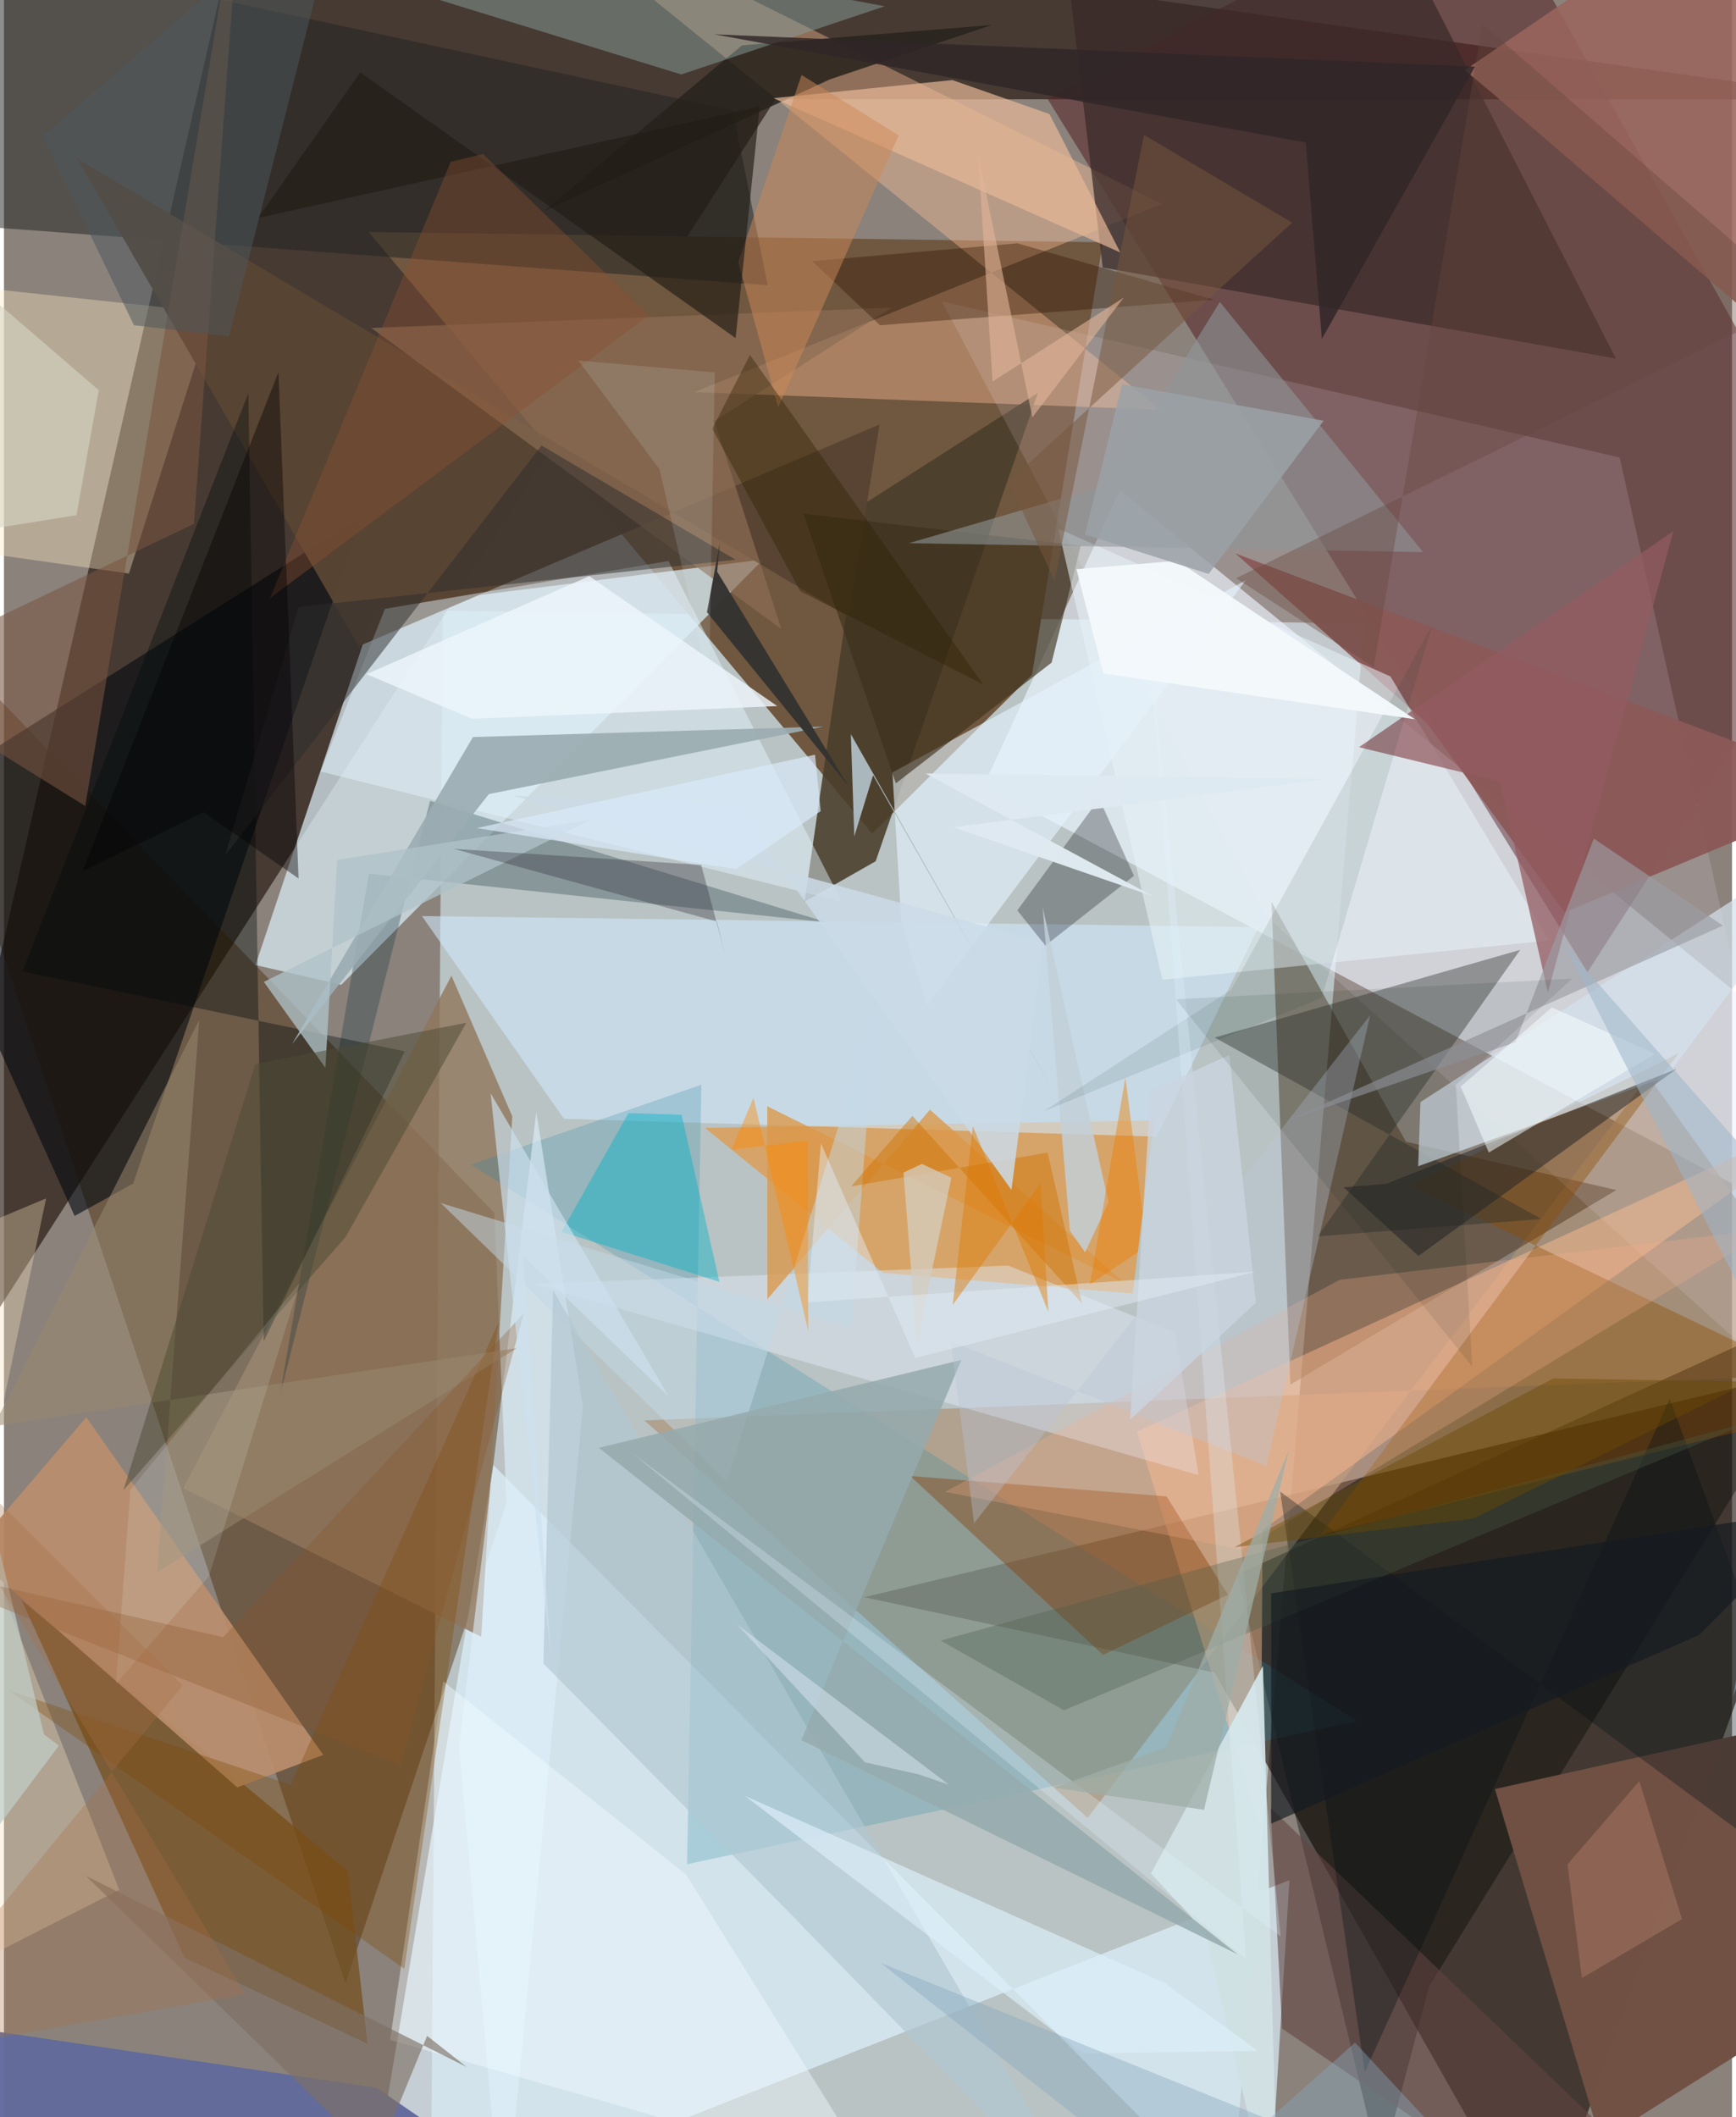 <svg xmlns="http://www.w3.org/2000/svg" width="228" height="278" viewBox="0 0 836 1024"><path fill="#8a827b" d="M0 0h836v1024H0z"/><path fill="#cfe0e3" fill-opacity=".686" d="M593.956 1064.99L206.391 1086l5.837-790.604 445.874 6.144z"/><path fill="#1e0f07" fill-opacity=".624" d="M898 48.097l-524.784-.103L-62 725.778 118.105-62z"/><path fill="#140700" fill-opacity=".596" d="M898 656.71L416.25 772.517 585.737 809l157.199 277z"/><path fill="#70573f" d="M497.337 326.32l34.273-209.14-355.154-4.955 243.559 290.967z"/><path fill="#ebf6ff" fill-opacity=".659" d="M898 529.03v76.476L474.14 379.71l65.713-142.614z"/><path fill="#552528" fill-opacity=".561" d="M898 265.799L766.047 470.224 504.897 47.88 714.7-62z"/><path fill="#452400" fill-opacity=".424" d="M-62 276.258l299.219 310.378 5.869 140.48-77.845 232.112z"/><path fill="#d7e8f0" fill-opacity=".749" d="M121.69 466.765l57.795-172.657 187.853-23.54L163.18 476.312z"/><path fill="#dff3ff" fill-opacity=".675" d="M611.07 1086l10.82-176.644L173.708 1086l63.062-377.407z"/><path fill="#ac9478" fill-opacity=".698" d="M309.821 687.005L898 664.08 795.608 520.618l-271.35 358.646z"/><path fill="#ec8d24" fill-opacity=".569" d="M546.033 625.639l10.402-83.705-217.343 3.568 86.193 70.179z"/><path fill="#3a1c01" fill-opacity=".388" d="M678.221 552.205l101.816 23.369-157.697 94.122-9.11-233.5z"/><path fill="#04090f" fill-opacity=".604" d="M62.496 572.448l110.651-322.705L-53.628 393.11l87.805 195.003z"/><path fill="#222421" fill-opacity=".514" d="M369.483 137.989L352.59 53.42-62-36.158l52.95 145.873z"/><path fill="#755122" fill-opacity=".769" d="M166.433 905.023l9.433 83.479-88.506-41.618L8.53 773.981z"/><path fill="#ffc197" fill-opacity=".396" d="M237.814-62L560.31 98.62l-226.358 91.04 225.656 8.533z"/><path fill="#000502" fill-opacity=".376" d="M596.734 761.525L898 623.69 689.415 960.796l-23.451 88.911z"/><path fill="#3a2a28" fill-opacity=".733" d="M779.812 173.41l-248.246-43.995-18.242-153.738L659.342-62z"/><path fill="#705144" fill-opacity=".992" d="M721.272 865.297L898 826.026V956.31l-125.518 79.241z"/><path fill="#493e2a" fill-opacity=".882" d="M387.328 436.131l27.701-191.73 85.193-54.388-78.52 226.537z"/><path fill="#ffecc4" fill-opacity=".365" d="M100.608 151.16L60.475 277.417-62 260.08V133.76z"/><path fill="#90765b" fill-opacity=".792" d="M86.736 719.785l144.156 71.888 15.023-251.74-29.43-68.007z"/><path fill="#d1e9ff" fill-opacity=".569" d="M270.919 541.13l286.794 8.602 49.211-101.335-404.733-5.333z"/><path fill="#ffecff" fill-opacity=".133" d="M781.631 221.272l105.446 471.046-276.4-249.09-156.872-297.424z"/><path fill="#2d89a6" fill-opacity=".243" d="M225.716 563.267l429.11 269.195-324.352 69.19 6.921-377.014z"/><path fill="#594433" fill-opacity=".984" d="M408.73 298.348L35.547 76.844 171.663 312.53 423.57 205.302z"/><path fill="#ffbf91" fill-opacity=".463" d="M608.919 739.905L898 531.657 548.038 692.433l59.845 193.003z"/><path fill="#8e4d00" fill-opacity=".396" d="M680.535 573.421l129.676-64.036L636.8 742.517 898 677.753z"/><path fill="#272d27" fill-opacity=".388" d="M635.558 597.994L733.537 459.4l-147.816 42.42 158.062 87.77z"/><path fill="#d3e2ed" fill-opacity=".714" d="M684.167 564.07l1.096-31.04L898 395.563l-93.593 125.07z"/><path fill="#ba8f6d" fill-opacity=".918" d="M154.453 848.79L39.834 685.443l-56.23 65.765 129.278 113.289z"/><path fill="#193640" fill-opacity=".31" d="M398.145 446.131l-221.584-23.548-43.112 252.686 72.686-287.937z"/><path fill="#9a665c" fill-opacity=".878" d="M877.778 180.707L720.979 45.869l-14.223-11.928L846.952-62z"/><path fill="#853b03" fill-opacity=".4" d="M592.08 771.29l-60.385 29.134-93.305-86.559 124.052 9.883z"/><path fill="#e5f4ff" fill-opacity=".463" d="M321.475 271.34l83.796 164.79-252.115-62.99 31.129-78.652z"/><path fill="#e4f3ff" fill-opacity=".612" d="M600.803 280.598l-170.996 92.998 4.326 72.726 12.568 39.972z"/><path fill="#3d311d" fill-opacity=".643" d="M431.46 378.883l75.357-58.403 14.078-56.511-134.058-15.423z"/><path fill="#8a5857" fill-opacity=".953" d="M688.459 349.852L595.75 267.69 898 381.536l-142.995 59.708z"/><path fill="#26231c" fill-opacity=".847" d="M261.268 102.098l95.761-80.163 120.653-9.808-78.11 26.262z"/><path fill="#e3ebf8" fill-opacity=".443" d="M256.048 620.945l229.81-8.82 80.687 32.438 11.39 68.917z"/><path fill="#8d6d54" fill-opacity=".678" d="M343.684 203.66l32.454 100.675L177.72 158.631l251.781-9.838z"/><path fill="#879d99" fill-opacity=".502" d="M253.154-29.514L426.092 3.037l-98.442 32.98L9.566-62z"/><path fill="#616a9c" fill-opacity=".961" d="M-62 973.944l242.178 35.812L291.605 1086l-267.104-15.782z"/><path fill="#e8b898" fill-opacity=".694" d="M505.81 55.147l-47.007-16.425-86.517 8.76 167.75 74.62z"/><path fill="#fbe1bb" fill-opacity=".341" d="M-62 974.043l82.379-394.419-82.379 34.6L55.803 914.038z"/><path fill="#242325" fill-opacity=".518" d="M668.617 572.598l140.464-55.524-124.798 90.375-36.25-33.208z"/><path fill="#020c0c" fill-opacity=".373" d="M118.231 190.128L8.938 469.817l184.945 38.697-68.24 140.272z"/><path fill="#d1e1e5" fill-opacity=".961" d="M554.898 906.142l26.26 28.362L616.708 1086l-7.643-280.315z"/><path fill="#02010a" fill-opacity=".271" d="M490.224 440.318l13.586 17.007 42.883-33.718-16.827-37.28z"/><path fill="#9cadb3" fill-opacity=".918" d="M226.9 356.483L139.333 505.06l95.26-120.988 161.834-32.649z"/><path fill="#e7f3f8" fill-opacity=".549" d="M560.434 473.898l187.022-19.051-76.696-127.662-160.74-71.538z"/><path fill="#00b4c8" fill-opacity=".424" d="M269.772 595.783l32.32-57.415 25.731.81 18.293 80.805z"/><path fill="#90969a" fill-opacity=".58" d="M533.651 234.67l-95.906 28.05 248.758 4.316-98.304-121.009z"/><path fill="#925b61" fill-opacity=".737" d="M807.601 256.903l-60.703 223.112-23.197-102.026-68.195-16.604z"/><path fill="#da9747" fill-opacity=".773" d="M369.279 535.068l.075 93.239 78.634-91.593 94.147 83.974z"/><path fill="#dfeffb" fill-opacity=".596" d="M241.583 1086l38.5-405.478-22.542-142.684-37.385 306.29z"/><path fill="#624440" fill-opacity=".584" d="M618.31 981.144l71.15 48.387L832.858 1086 612.801 874.474z"/><path fill="#c3d9e6" fill-opacity=".494" d="M211.285 581.861l138.459 134.565 71.771-228.177-11.526 154.32z"/><path fill="#785442" fill-opacity=".573" d="M39.333 389.84L-62 326.87l153.914-73.497L115.104-62z"/><path fill="#f2fbff" fill-opacity=".439" d="M186.812 986.625l235.04 67.498-91.838-147.468-117.503-93.463z"/><path fill="#7f4804" fill-opacity=".333" d="M138.744 863.279L239.287 639.55 193.68 952.21 2.08 817.463z"/><path fill="#b1c7d3" fill-opacity=".651" d="M375.883 920.939l154.733 158.893-264.944-455.723-4.709 180.479z"/><path fill="#99896f" fill-opacity=".537" d="M94.494 493.284L74.123 760.385l173.974-108.328-253.099 37.759z"/><path fill="#f8ae8a" fill-opacity=".271" d="M646.146 619.015l208.644-24.677-255.769 155.25-143.728-28.024z"/><path fill="#2d2e2e" fill-opacity=".498" d="M260.037 215.464l-153.05 198.337 35.57-120.222 211.391-22.86z"/><path fill="#051219" fill-opacity=".341" d="M617.372 721.4l40.962 280.808L805.91 676.54 898 928.897z"/><path fill="#aec2c8" fill-opacity=".773" d="M125.73 474.907l29.782 41.585 5.708-100.606 122.688-19.403z"/><path fill="#2f1200" fill-opacity=".353" d="M390.994 126.303l32.812 31.004 161.432-12.333-94.968-27.292z"/><path fill="#cd8a57" fill-opacity=".498" d="M432.828 65.464l-58.283 131.578-19.354-70.147 30.67-90.626z"/><path fill="#95aaae" fill-opacity=".847" d="M385.762 841.641l211.187 103.683-309.14-245.078 175.381-42.509z"/><path fill="#221e16" fill-opacity=".663" d="M353.965 163.534l11.66-112-242.773 53.952 49.499-70.467z"/><path fill="#bac6d9" fill-opacity=".345" d="M660.966 490.993L469.34 736.74l-11.292-88.028 152.671 60.295z"/><path fill="#343331" fill-opacity=".98" d="M340.093 296.128l68.423 84.029-63.494-103.666 1.28-13.93z"/><path fill="#4d565b" fill-opacity=".522" d="M62.907 157.317l-44.192-91.43 146.982-126.64-56.833 223.46z"/><path fill="#c2cfd9" fill-opacity=".82" d="M502.47 438.702l13.206 156.512 7.347 10.54 11.325-24.327z"/><path fill="#9d9da4" fill-opacity=".647" d="M769.14 405.615l62.437 42.076-211.838 94.692 111.476-38.32z"/><path fill="#dbedf8" fill-opacity=".698" d="M521.93 993.106L358.424 868.59l203.172 90.553 45.147 32.862z"/><path fill="#2f2000" fill-opacity=".388" d="M385.23 285.936l88.378 44.994-112.714-159.275-18.217 35.736z"/><path fill="#8c5233" fill-opacity=".388" d="M312 152.575l-80.225-78.054-15.665 3.75-87.455 211.055z"/><path fill="#ecf5fb" fill-opacity=".824" d="M283.16 278.676l90.96 62.843-147.702 6.134-51.011-21.582z"/><path fill="#7e6f64" fill-opacity=".639" d="M180.227 1044.208l24.492-59.52 19.11 15.045-184.23-92.491z"/><path fill="#aab7bd" d="M411.377 404.532l-1.676-49.45 101.727 179.237-90.975-159.35z"/><path fill="#86a7be" fill-opacity=".412" d="M733.955 1074.324L424.08 949.369l144.872 113.816 84.657-75.228z"/><path fill="#ce7401" fill-opacity=".455" d="M409.83 573.825l29.62-34.102 82.103 90.736-16.654-72.988z"/><path fill="#d7d6c5" fill-opacity=".596" d="M-1.889 255.093L-62 95.793l107.856 92.928-10.773 60.448z"/><path fill="#002f28" fill-opacity=".094" d="M637.49 482.593L691 302.26l-97.269 176.382-90.854 58.925z"/><path fill="#d4ccc0" fill-opacity=".757" d="M435.163 567.15l6.417 82.495 16.754-80.033-14.29-6.685z"/><path fill="#040104" fill-opacity=".404" d="M38.018 421.395l94.788-241.45 9.714 244.948-45.91-32.07z"/><path fill="#e3f4fe" fill-opacity=".275" d="M554.61 316.192l46.266 631.267-296.984-244.683 313.731 233.78z"/><path fill="#77573d" fill-opacity=".498" d="M485.982 233.017l22.265 47.8 43.278-215.586 71.662 42.437z"/><path fill="#34323e" fill-opacity=".353" d="M344.88 445.708l-127.34-35.164 119.765 7.807 11.578 43.184z"/><path fill="#4b5f48" fill-opacity=".325" d="M512.81 827.204L845.414 687.53l-254.568 67.82-137.713 38.156z"/><path fill="#312628" fill-opacity=".831" d="M637.548 163.984l74.114-131.788L343.64 16.599 629.82 68.95z"/><path fill="#f5feff" fill-opacity=".518" d="M718.326 557.447l80.41-47.738-49.894-22.458-44.09 38.296z"/><path fill="#cbdae7" fill-opacity=".851" d="M487.384 575.49l15.482-119.661-256.714-71.03 108.603 5.51z"/><path fill="#4e4c34" fill-opacity=".498" d="M121.613 514.697l102.093-20.037-58.496 103.742L57.822 720.726z"/><path fill="#e1b498" fill-opacity=".604" d="M497.519 201.86l44.237-57.938-63.494 40.617-6.983-109.682z"/><path fill="#ebfdfe" fill-opacity=".137" d="M99.146 762.398l43.99-141.992-81.992 100.146-6.965 93.915z"/><path fill="#68463c" fill-opacity=".373" d="M662.7 322.747l-66.638-43.078 273.27-134.178-154.1-133.885z"/><path fill="#df9f81" fill-opacity=".263" d="M756.416 901.744l6.948 54.967 48.427-28.503-20.66-66.732z"/><path fill="#daeaf9" fill-opacity=".706" d="M354.183 420.416l40.908-28.084-2.715-27.293-163.645 35.47z"/><path fill="#cad5e0" fill-opacity=".765" d="M605.68 630.069l-60.875 56.618 9.948-159.067 38.044-17.407z"/><path fill="#e2ecf6" fill-opacity=".471" d="M605.704 615.04l-164.86 41.76-45.607-103.806-6.566 76.89z"/><path fill="#c2cdc8" fill-opacity=".729" d="M19.34 838.86l-72.619-301.146L-62 962.256l88.566-117.952z"/><path fill="#8a5527" fill-opacity=".29" d="M251.485 635.218L106.077 791.854-62 753.588l253.94 100.154z"/><path fill="#f3f8fb" fill-opacity=".957" d="M531.864 325.755l-13.024-50.454 48.729-4.06 115.06 76.666z"/><path fill="#cde1ee" fill-opacity=".659" d="M235.419 528.748l29.15 272.59-13.334-193.735 70.33 67.815z"/><path fill="#9eb5c9" fill-opacity=".557" d="M836.67 820.467l25.272-154.48-107.105-208.83L898 619.574z"/><path fill="#de7901" fill-opacity=".447" d="M458.988 631.16l42.487-58.807 3.782 62.114-36.535-89.836z"/><path fill="#aa7044" fill-opacity=".31" d="M116.682 964.483L-62 667.302 86.48 815.224-62 996.062z"/><path fill="#011b12" fill-opacity=".094" d="M566.99 483.333l191.719-10.022-56.364 51.486 7.988 136.164z"/><path fill="#d4e2ef" fill-opacity=".561" d="M457.144 863.187l-102.435-77.453 61.82 66.63 25.974 5.852z"/><path fill="#6a4b00" fill-opacity=".424" d="M749.532 666.685l95.057 1.563-133.723 66.229-115.626 13.856z"/><path fill="#9ba2a6" fill-opacity=".847" d="M522.954 258.51l17.941-72.673 97.555 17.657-55.681 74.096z"/><path fill="#dbf8ff" fill-opacity=".133" d="M277.883 174.384l39.265 52.599 23.93 103.465 2.794-150.322z"/><path fill="#9fada6" fill-opacity=".745" d="M580.556 875.325l41.09-174.066-59.258 143.806-54.41 19.572z"/><path fill="#dee9f0" fill-opacity=".98" d="M459.233 400.071l96.86 33.521-110.211-59.463 195.907 2.478z"/><path fill="#ec7d00" fill-opacity=".439" d="M550.812 586.527l-8.284-65.32-17.2 99.97 23.25-15.526z"/><path fill="#ff8700" fill-opacity=".416" d="M389.068 643.64l-26.445-112.724-10.634 25.133 36.864-4.366z"/><path fill="#151b20" fill-opacity=".659" d="M881.485 729.308l-61.309 61.405-207.13 91.317.016-111.375z"/></svg>
